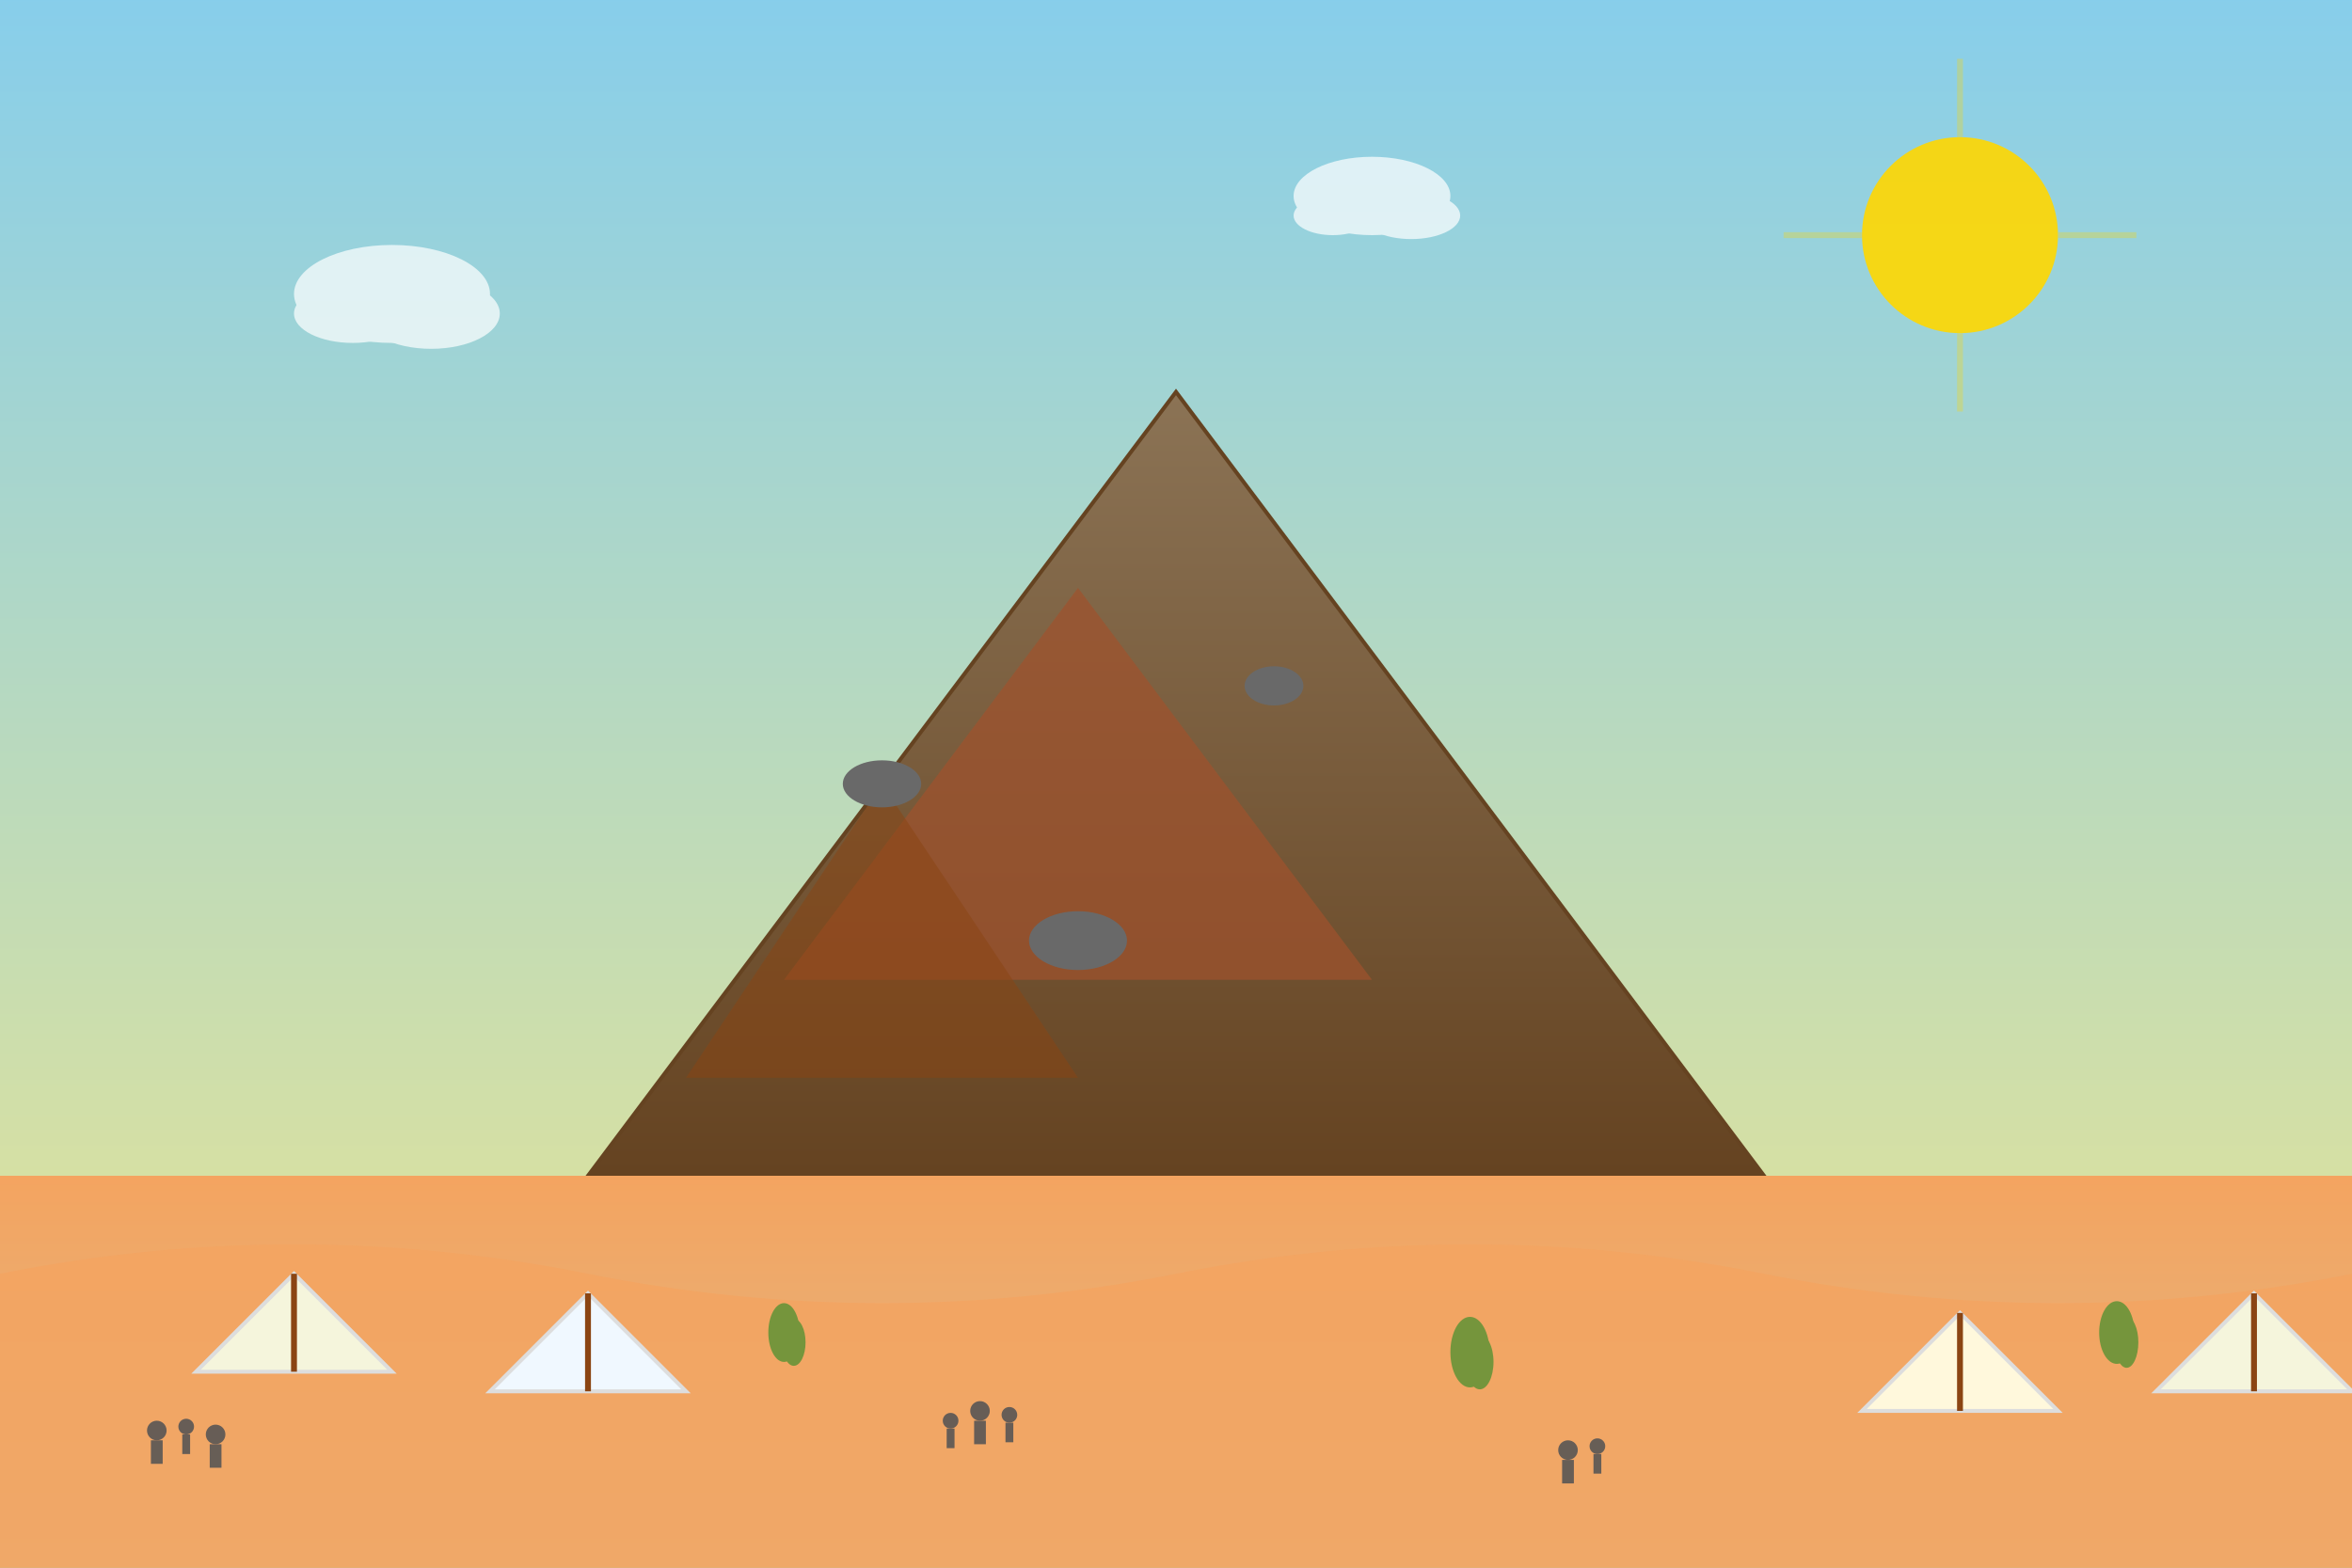 <svg viewBox="0 0 1200 800" xmlns="http://www.w3.org/2000/svg">
  <rect x="0" y="0" width="1200" height="800" fill="#333333" stroke="none"/>
  <!-- Ciel désertique -->
  <defs>
    <linearGradient id="skyGradient4" x1="0%" y1="0%" x2="0%" y2="100%">
      <stop offset="0%" style="stop-color:#87CEEB;stop-opacity:1" />
      <stop offset="100%" style="stop-color:#F0E68C;stop-opacity:1" />
    </linearGradient>
    <linearGradient id="mountainGradient" x1="0%" y1="0%" x2="0%" y2="100%">
      <stop offset="0%" style="stop-color:#8B7355;stop-opacity:1" />
      <stop offset="100%" style="stop-color:#654321;stop-opacity:1" />
    </linearGradient>
    <linearGradient id="desertGradient" x1="0%" y1="0%" x2="0%" y2="100%">
      <stop offset="0%" style="stop-color:#F4A460;stop-opacity:1" />
      <stop offset="100%" style="stop-color:#DEB887;stop-opacity:1" />
    </linearGradient>
  </defs>
  
  <!-- Ciel -->
  <rect width="1200" height="800" fill="url(#skyGradient4)"/>
  
  <!-- Soleil -->
  <circle cx="1000" cy="120" r="50" fill="#FFD700" opacity="0.9"/>
  <g fill="#FFD700" opacity="0.3">
    <line x1="1000" y1="70" x2="1000" y2="30" stroke="#FFD700" stroke-width="3"/>
    <line x1="1000" y1="170" x2="1000" y2="210" stroke="#FFD700" stroke-width="3"/>
    <line x1="950" y1="120" x2="910" y2="120" stroke="#FFD700" stroke-width="3"/>
    <line x1="1050" y1="120" x2="1090" y2="120" stroke="#FFD700" stroke-width="3"/>
  </g>
  
  <!-- Mont Arafat -->
  <polygon points="300,600 600,200 900,600" fill="url(#mountainGradient)" stroke="#654321" stroke-width="2"/>
  
  <!-- Détails de la montagne -->
  <polygon points="400,500 550,300 700,500" fill="#A0522D" opacity="0.7"/>
  <polygon points="350,550 450,400 550,550" fill="#8B4513" opacity="0.5"/>
  
  <!-- Sol désertique -->
  <rect x="0" y="600" width="1200" height="200" fill="url(#desertGradient)"/>
  
  <!-- Dunes de sable -->
  <path d="M 0,650 Q 150,620 300,650 Q 450,680 600,650 Q 750,620 900,650 Q 1050,680 1200,650 L 1200,800 L 0,800 Z" fill="#F4A460" opacity="0.8"/>
  
  <!-- Tentes des pèlerins -->
  <g>
    <!-- Tente 1 -->
    <polygon points="100,700 150,650 200,700" fill="#F5F5DC" stroke="#DDD" stroke-width="2"/>
    <line x1="150" y1="650" x2="150" y2="700" stroke="#8B4513" stroke-width="3"/>
    
    <!-- Tente 2 -->
    <polygon points="250,710 300,660 350,710" fill="#F0F8FF" stroke="#DDD" stroke-width="2"/>
    <line x1="300" y1="660" x2="300" y2="710" stroke="#8B4513" stroke-width="3"/>
    
    <!-- Tente 3 -->
    <polygon points="950,720 1000,670 1050,720" fill="#FFF8DC" stroke="#DDD" stroke-width="2"/>
    <line x1="1000" y1="670" x2="1000" y2="720" stroke="#8B4513" stroke-width="3"/>
    
    <!-- Tente 4 -->
    <polygon points="1100,710 1150,660 1200,710" fill="#F5F5DC" stroke="#DDD" stroke-width="2"/>
    <line x1="1150" y1="660" x2="1150" y2="710" stroke="#8B4513" stroke-width="3"/>
  </g>
  
  <!-- Groupes de pèlerins -->
  <g fill="#2C3E50" opacity="0.7">
    <!-- Groupe 1 -->
    <circle cx="80" cy="730" r="5"/>
    <rect x="77" y="735" width="6" height="12"/>
    <circle cx="95" cy="728" r="4"/>
    <rect x="93" y="732" width="4" height="10"/>
    <circle cx="110" cy="732" r="5"/>
    <rect x="107" y="737" width="6" height="12"/>
    
    <!-- Groupe 2 -->
    <circle cx="500" cy="720" r="5"/>
    <rect x="497" y="725" width="6" height="12"/>
    <circle cx="515" cy="722" r="4"/>
    <rect x="513" y="726" width="4" height="10"/>
    <circle cx="485" cy="725" r="4"/>
    <rect x="483" y="729" width="4" height="10"/>
    
    <!-- Groupe 3 -->
    <circle cx="800" cy="740" r="5"/>
    <rect x="797" y="745" width="6" height="12"/>
    <circle cx="815" cy="738" r="4"/>
    <rect x="813" y="742" width="4" height="10"/>
  </g>
  
  <!-- Végétation clairsemée -->
  <g fill="#228B22" opacity="0.6">
    <ellipse cx="400" cy="680" rx="8" ry="15"/>
    <ellipse cx="405" cy="685" rx="6" ry="12"/>
    
    <ellipse cx="750" cy="690" rx="10" ry="18"/>
    <ellipse cx="755" cy="695" rx="7" ry="14"/>
    
    <ellipse cx="1080" cy="680" rx="9" ry="16"/>
    <ellipse cx="1085" cy="685" rx="6" ry="13"/>
  </g>
  
  <!-- Nuages dans le ciel -->
  <g fill="white" opacity="0.7">
    <ellipse cx="200" cy="150" rx="50" ry="25"/>
    <ellipse cx="220" cy="160" rx="35" ry="18"/>
    <ellipse cx="180" cy="160" rx="30" ry="15"/>
    
    <ellipse cx="700" cy="100" rx="40" ry="20"/>
    <ellipse cx="720" cy="110" rx="25" ry="12"/>
    <ellipse cx="680" cy="110" rx="20" ry="10"/>
  </g>
  
  <!-- Rochers sur la montagne -->
  <g fill="#696969">
    <ellipse cx="450" cy="400" rx="20" ry="12"/>
    <ellipse cx="650" cy="350" rx="15" ry="10"/>
    <ellipse cx="550" cy="480" rx="25" ry="15"/>
  </g>
</svg>

